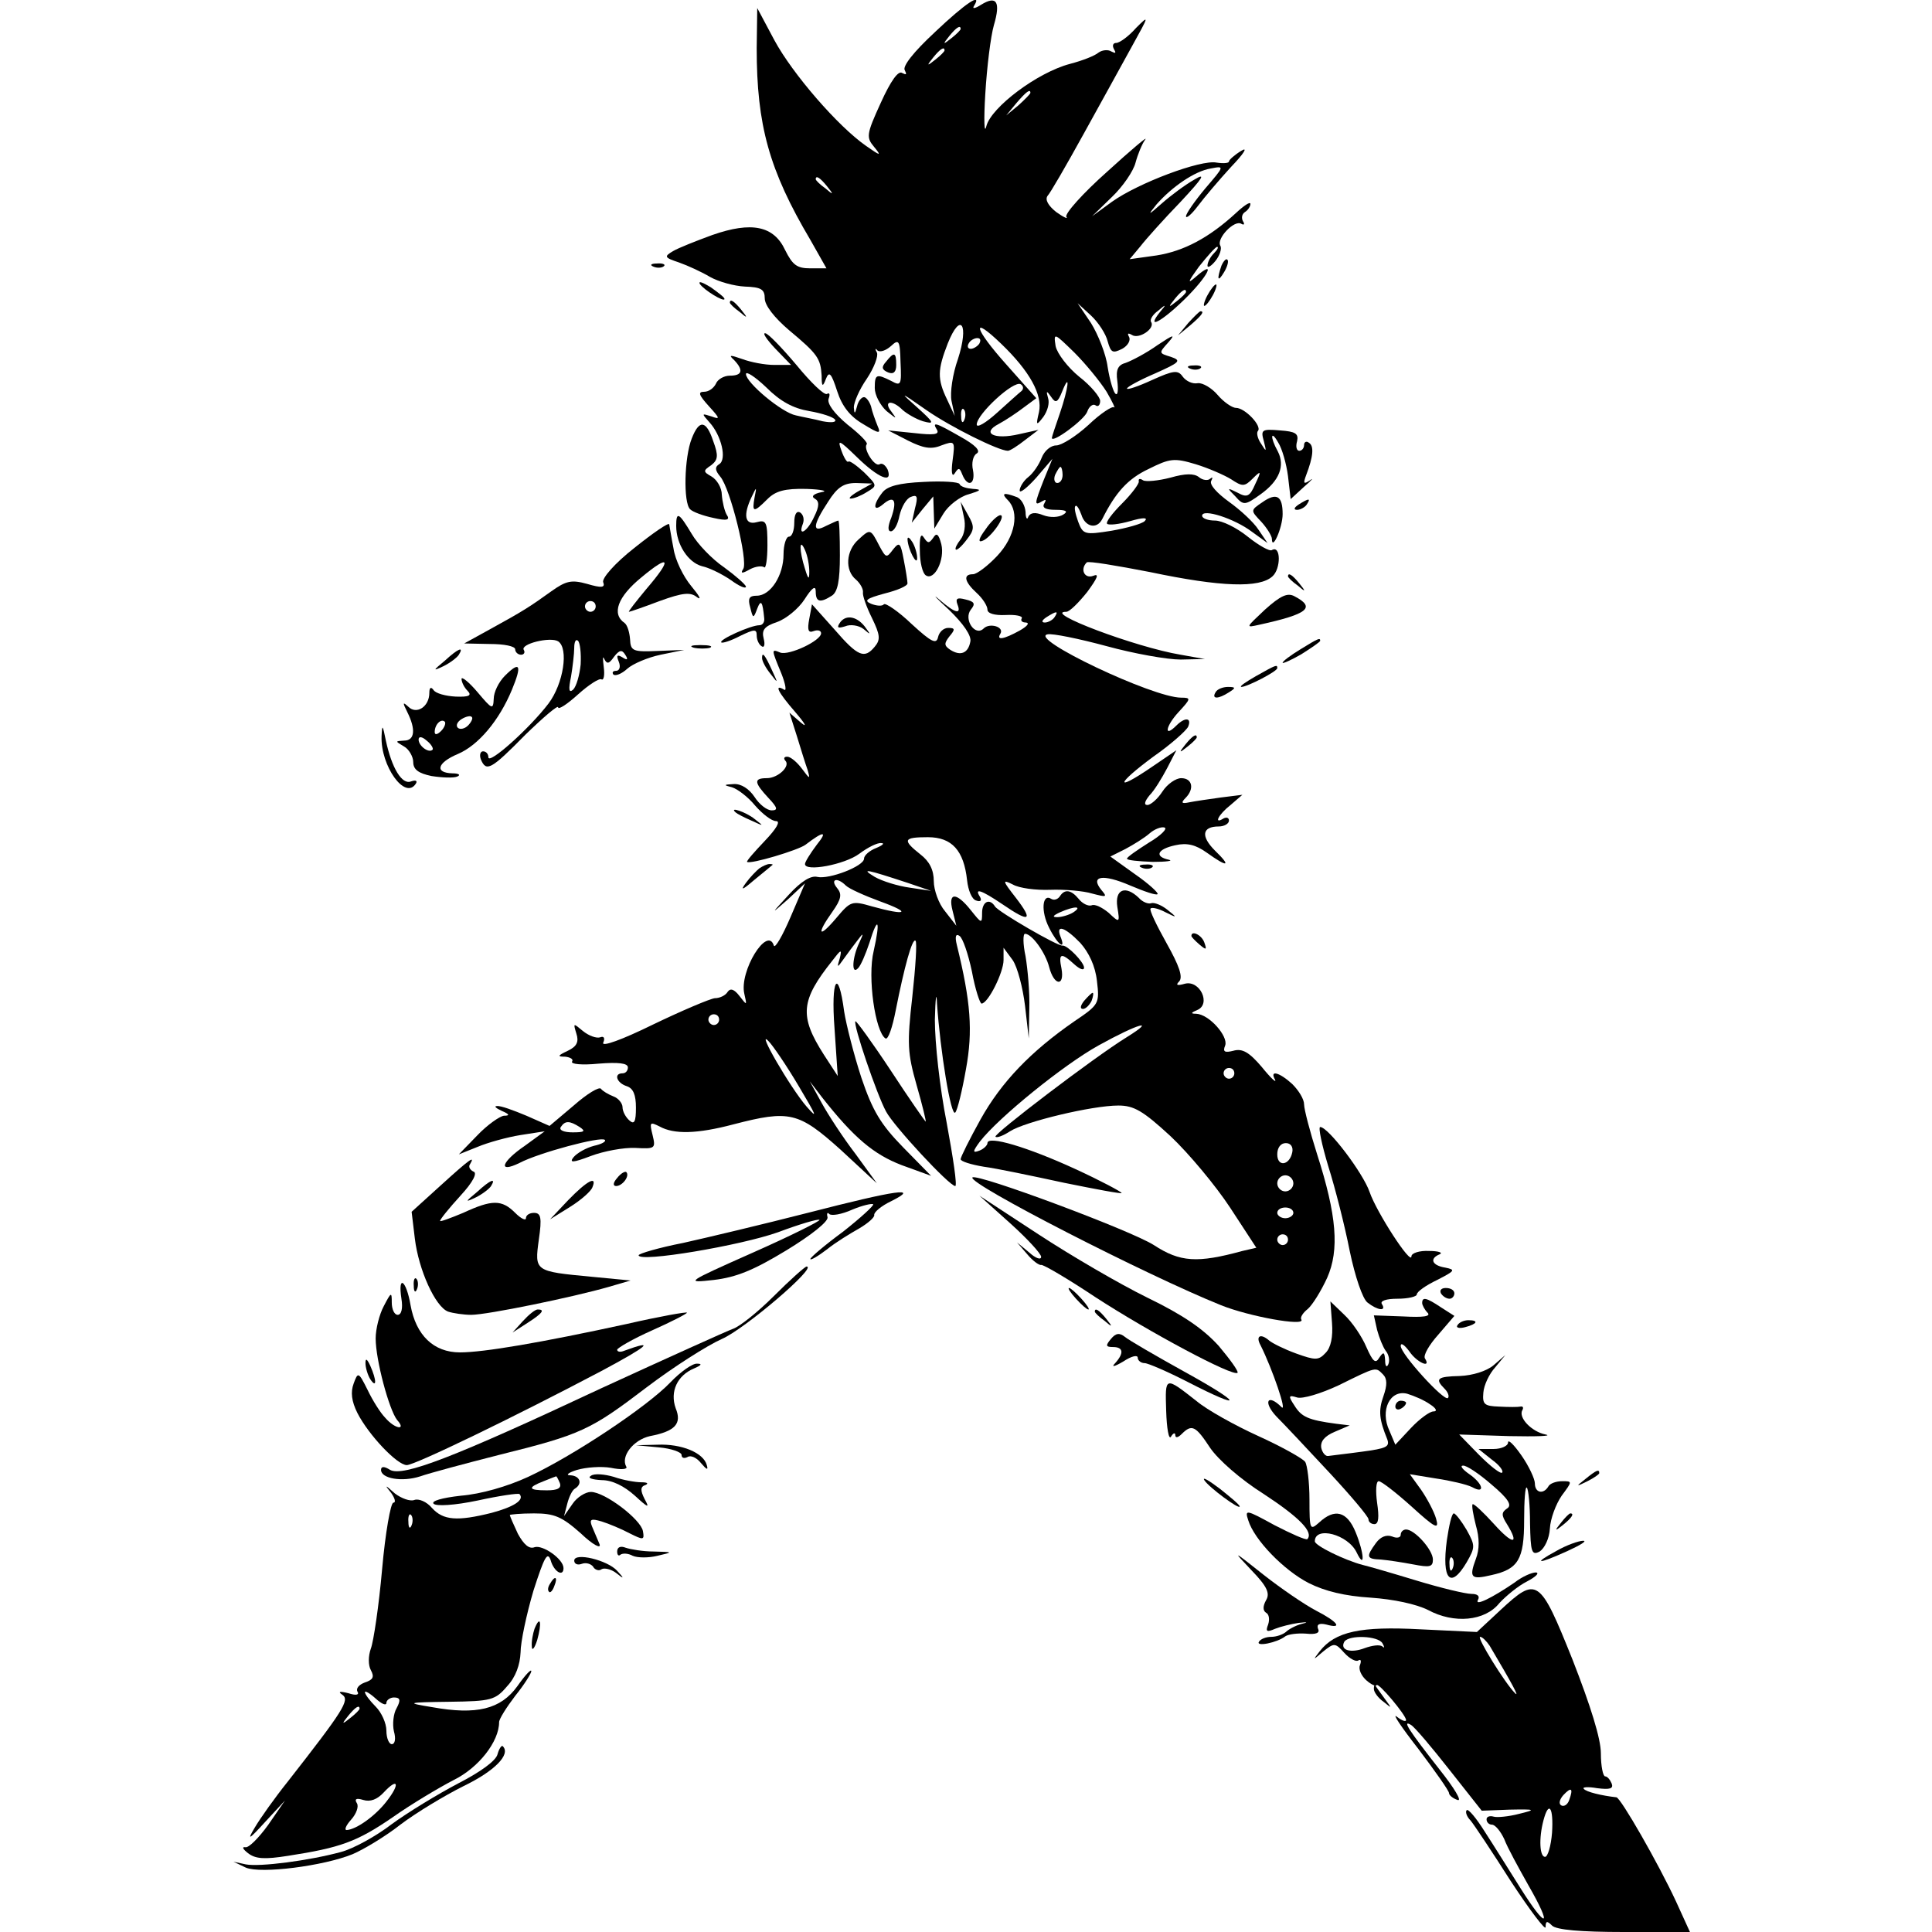 <?xml version="1.0" standalone="no"?>
<!DOCTYPE svg PUBLIC "-//W3C//DTD SVG 20010904//EN"
 "http://www.w3.org/TR/2001/REC-SVG-20010904/DTD/svg10.dtd">
<svg version="1.0" xmlns="http://www.w3.org/2000/svg"
 width="360pt" height="360pt" viewBox="0 0 360 360"
 preserveAspectRatio="xMidYMid meet">

<g transform="translate(0,360) scale(0.1,-0.1)"
fill="#000000" stroke="none">
<path d="M1742 3540 c-40 -37 -61 -64 -56 -71 4 -8 3 -9 -5 -5 -7 5 -21 -14
-40 -56 -27 -59 -27 -64 -12 -82 14 -17 12 -17 -15 2 -52 36 -137 134 -171
197 l-32 60 -1 -75 c0 -143 23 -227 100 -357 l30 -53 -30 0 c-25 0 -33 6 -47
34 -21 45 -62 54 -136 28 -30 -11 -63 -24 -73 -30 -17 -10 -16 -12 11 -21 17
-6 43 -18 58 -27 16 -9 45 -17 65 -18 30 -1 37 -5 37 -22 0 -13 18 -36 45 -59
54 -45 59 -53 61 -85 0 -21 2 -22 8 -6 6 15 10 11 21 -23 9 -28 24 -47 48 -61
31 -19 34 -19 27 -3 -4 10 -10 26 -12 36 -3 9 -9 17 -13 17 -5 0 -11 -8 -13
-17 -4 -15 -5 -15 -6 -2 0 9 10 33 24 53 14 21 22 43 19 49 -4 7 -3 9 1 4 5
-4 16 0 25 8 15 14 17 11 18 -30 2 -42 1 -45 -17 -35 -28 14 -31 13 -31 -13 0
-13 10 -32 22 -43 19 -15 20 -16 9 -1 -16 20 1 23 21 3 8 -7 25 -17 38 -21 22
-6 21 -3 -10 25 -35 31 -34 31 16 -4 46 -32 135 -76 152 -76 4 0 18 9 32 20
l25 19 -36 -8 c-47 -11 -71 2 -38 19 13 7 34 21 47 31 l23 17 -56 63 c-60 67
-67 94 -9 38 53 -51 77 -95 70 -127 -6 -25 -5 -26 8 -9 8 11 12 26 9 35 -4 14
-3 15 6 2 8 -12 12 -10 20 10 16 40 12 7 -4 -40 -8 -23 -15 -44 -15 -46 0 -11
61 34 66 49 3 9 10 15 15 12 5 -4 9 0 9 8 0 7 -17 28 -39 45 -21 17 -41 43
-44 57 -4 26 -3 25 35 -12 21 -21 48 -54 60 -73 11 -19 17 -32 14 -29 -3 3
-25 -11 -48 -33 -23 -21 -50 -38 -60 -38 -10 0 -22 -10 -27 -23 -5 -13 -16
-29 -25 -36 -9 -7 -16 -19 -16 -25 0 -6 14 5 31 24 l30 35 -16 -39 c-18 -46
-18 -49 -3 -40 7 4 8 3 4 -4 -5 -8 2 -12 21 -12 20 0 24 -3 14 -9 -8 -5 -24
-6 -37 -1 -15 6 -24 5 -28 -3 -2 -7 -5 -2 -5 9 -1 12 -8 25 -17 28 -24 9 -29
7 -16 -6 22 -22 14 -68 -20 -104 -18 -19 -38 -34 -45 -34 -19 0 -16 -14 7 -35
11 -10 20 -24 20 -31 0 -7 13 -11 34 -10 19 1 32 -2 30 -6 -3 -5 1 -8 8 -8 7
-1 2 -7 -12 -15 -29 -16 -44 -19 -36 -6 8 13 -20 21 -31 10 -16 -16 -38 17
-24 35 9 11 7 15 -10 19 -15 4 -19 2 -15 -9 8 -20 -4 -17 -34 9 -14 12 -6 3
18 -19 27 -26 43 -49 40 -60 -4 -21 -18 -27 -37 -15 -12 8 -12 12 -2 25 11 13
11 16 -2 16 -9 0 -17 -8 -19 -17 -3 -14 -12 -10 -49 24 -25 24 -49 40 -52 37
-3 -4 -14 -3 -24 1 -14 6 -8 10 25 19 24 6 43 14 43 19 0 4 -3 24 -7 44 -6 32
-8 34 -20 19 -12 -16 -13 -16 -25 6 -17 33 -17 33 -39 13 -24 -21 -26 -58 -5
-75 8 -7 14 -18 13 -24 -1 -6 7 -28 17 -48 15 -31 16 -40 5 -53 -19 -23 -31
-19 -75 32 l-42 47 -5 -27 c-4 -21 -2 -27 8 -23 8 3 14 1 14 -4 0 -14 -60 -42
-76 -36 -17 7 -17 7 2 -39 8 -20 10 -34 5 -30 -19 11 -12 -4 21 -42 18 -21 23
-30 11 -20 l-22 19 14 -44 c7 -23 16 -52 20 -63 5 -18 4 -17 -11 3 -9 12 -21
22 -27 22 -6 0 -7 -3 -4 -7 11 -10 -13 -33 -34 -33 -25 0 -24 -8 3 -37 17 -18
18 -23 6 -23 -9 0 -23 11 -32 25 -10 15 -25 25 -39 24 -19 -1 -19 -2 -3 -6 10
-3 30 -18 43 -34 14 -16 31 -29 39 -29 9 0 1 -14 -21 -37 -19 -20 -34 -37 -33
-39 6 -5 96 22 109 32 34 26 42 26 21 0 -12 -16 -22 -32 -22 -36 0 -15 74 -1
101 19 16 12 34 21 41 20 7 0 3 -4 -9 -9 -13 -5 -23 -14 -23 -20 0 -14 -65
-39 -87 -34 -12 3 -30 -8 -53 -33 -34 -37 -35 -38 -2 -9 l32 30 -27 -63 c-15
-35 -29 -59 -31 -53 -12 38 -65 -48 -55 -90 5 -22 5 -22 -9 -4 -10 13 -17 15
-22 8 -4 -7 -15 -12 -24 -12 -9 -1 -61 -23 -115 -49 -59 -29 -96 -42 -93 -34
4 9 1 13 -6 10 -7 -2 -21 3 -32 12 -18 15 -18 15 -12 -5 5 -15 1 -24 -16 -32
-19 -9 -20 -11 -5 -11 10 -1 16 -5 13 -9 -3 -5 19 -7 49 -4 37 3 55 1 55 -7 0
-6 -4 -11 -10 -11 -17 0 -11 -18 8 -24 12 -4 17 -16 17 -40 0 -26 -3 -32 -12
-24 -7 6 -13 17 -13 25 0 7 -8 17 -17 20 -10 4 -20 10 -23 14 -3 5 -26 -9 -51
-31 l-45 -38 -43 19 c-24 10 -48 19 -55 18 -6 0 -2 -4 9 -9 14 -6 16 -9 4 -9
-8 -1 -31 -17 -50 -37 l-34 -35 35 14 c19 8 55 18 80 22 l45 7 -37 -27 c-44
-30 -51 -52 -10 -32 36 19 152 50 159 43 3 -3 -6 -8 -20 -11 -15 -4 -31 -13
-38 -21 -9 -11 -2 -11 32 2 24 9 61 16 83 15 37 -2 38 -1 32 24 -6 24 -5 25
13 16 27 -15 70 -14 138 4 104 27 121 23 199 -47 l68 -63 -40 55 c-23 30 -51
73 -63 95 l-22 40 23 -30 c59 -75 96 -106 148 -126 l55 -20 -52 53 c-42 43
-57 68 -78 130 -14 43 -28 98 -32 123 -11 84 -25 61 -18 -31 l6 -89 -26 40
c-46 72 -43 101 16 175 16 21 18 22 14 5 -6 -19 -5 -19 7 -2 7 10 19 26 26 35
11 15 12 14 3 -5 -13 -27 -15 -61 -2 -47 5 5 14 26 21 47 16 52 21 43 8 -15
-12 -49 3 -151 22 -163 5 -3 13 21 19 52 16 81 31 136 37 130 3 -3 0 -49 -6
-104 -10 -88 -9 -105 8 -165 11 -38 18 -68 17 -68 -1 0 -31 43 -65 95 -35 53
-65 94 -66 92 -5 -5 40 -137 57 -168 14 -27 118 -139 129 -139 4 0 -4 53 -16
118 -13 66 -22 149 -22 192 1 41 3 55 4 30 6 -88 26 -212 34 -203 4 4 13 41
20 81 13 71 9 125 -17 231 -4 16 -2 22 5 17 6 -4 16 -33 23 -66 6 -33 15 -60
18 -60 12 0 41 58 41 81 l0 23 17 -23 c9 -13 19 -52 23 -85 l7 -61 1 55 c1 30
-3 74 -7 98 -5 23 -5 42 -1 42 13 0 38 -35 45 -62 9 -35 29 -37 23 -3 -6 29
-1 31 24 8 10 -9 18 -12 18 -6 0 10 -31 42 -40 41 -8 -2 -120 63 -126 73 -10
16 -24 9 -24 -12 0 -21 -1 -20 -21 5 -27 34 -43 34 -34 -1 l7 -28 -21 27 c-12
14 -21 40 -21 56 0 21 -8 37 -25 50 -34 27 -32 32 14 32 45 0 67 -25 73 -80 2
-19 9 -36 17 -38 8 -3 11 0 7 7 -11 17 2 13 42 -14 51 -35 58 -31 25 12 -25
32 -26 35 -6 25 12 -7 43 -11 70 -10 26 1 62 -2 78 -7 27 -7 29 -7 17 7 -21
26 3 30 54 8 26 -11 49 -19 51 -16 2 2 -16 19 -42 37 l-46 33 28 14 c15 8 36
21 45 29 9 8 22 13 28 11 6 -2 -7 -15 -29 -28 -22 -14 -41 -27 -41 -30 0 -3
21 -5 48 -6 26 0 39 2 30 4 -28 6 -21 20 12 27 22 5 38 1 59 -14 39 -28 46
-26 15 4 -27 27 -24 45 7 45 10 0 19 5 19 11 0 5 -4 7 -10 4 -19 -12 -10 7 13
25 l22 19 -40 -5 c-22 -3 -49 -7 -59 -9 -14 -3 -16 -1 -7 8 17 17 13 37 -8 37
-10 0 -26 -11 -35 -25 -9 -14 -22 -25 -28 -25 -7 0 -5 7 4 18 9 9 23 32 33 51
l17 33 -47 -32 c-69 -47 -65 -31 4 20 33 23 62 49 65 56 7 17 -6 18 -22 2 -24
-24 -20 -1 4 25 23 25 24 27 5 27 -53 0 -286 111 -249 118 9 2 58 -8 110 -22
51 -14 113 -25 138 -25 l45 1 -45 8 c-84 14 -259 80 -213 80 6 0 23 17 39 37
19 26 23 35 11 30 -16 -6 -25 12 -12 25 3 3 56 -6 118 -18 133 -28 204 -30
228 -8 16 14 16 59 -1 49 -4 -3 -25 9 -45 25 -21 17 -48 30 -61 30 -13 0 -24
4 -24 9 0 14 60 -5 93 -30 l29 -21 -17 25 c-9 14 -34 37 -55 52 -22 16 -37 32
-33 39 3 6 3 8 -2 4 -4 -4 -14 -3 -21 3 -9 7 -25 7 -53 -1 -23 -6 -46 -8 -51
-5 -6 4 -9 3 -8 -2 1 -4 -13 -23 -31 -41 -18 -18 -31 -35 -28 -38 3 -3 22 -1
43 5 24 7 34 7 27 0 -5 -5 -33 -13 -62 -18 -50 -8 -53 -7 -62 17 -5 14 -8 27
-5 29 2 3 7 -5 11 -16 7 -23 29 -28 39 -8 25 50 48 75 86 93 40 20 48 21 88 9
23 -7 53 -20 66 -28 21 -14 25 -14 40 1 16 16 17 15 5 -10 -10 -23 -15 -26
-33 -16 -20 10 -20 9 -4 -7 15 -17 18 -17 47 4 35 25 46 53 32 80 -15 27 -13
41 1 16 7 -11 15 -39 18 -62 l5 -43 25 23 c14 12 19 18 11 12 -12 -8 -13 -6
-7 10 13 34 15 54 5 60 -5 4 -9 1 -9 -4 0 -6 -4 -11 -9 -11 -5 0 -7 8 -4 18 3
14 -3 18 -32 20 -34 3 -36 1 -30 -20 5 -20 5 -21 -5 -5 -7 10 -9 21 -6 24 8 9
-24 43 -41 43 -7 0 -23 11 -34 24 -11 13 -28 23 -37 22 -10 -2 -22 4 -28 12
-9 13 -17 12 -57 -6 -26 -12 -47 -19 -47 -16 0 3 24 16 52 28 47 21 50 24 30
31 -23 7 -23 7 -5 27 14 16 10 15 -20 -5 -21 -15 -48 -29 -59 -33 -15 -4 -19
-13 -16 -34 2 -16 1 -27 -3 -24 -4 2 -11 25 -15 50 -3 24 -18 61 -31 82 l-25
37 25 -23 c14 -13 28 -35 31 -48 6 -21 9 -23 27 -14 11 6 16 16 13 22 -4 7 -2
8 5 4 13 -9 44 12 36 24 -3 4 3 14 13 21 15 13 16 12 3 -3 -26 -33 3 -18 46
24 44 43 61 77 21 42 -16 -14 -15 -10 6 19 16 20 31 37 34 37 3 0 1 -5 -6 -12
-7 -7 -12 -17 -12 -23 0 -5 7 -1 15 9 8 10 12 23 9 28 -8 13 26 49 39 41 5 -3
7 -1 3 5 -3 6 -2 13 4 17 5 3 10 10 10 15 0 5 -12 -3 -27 -17 -50 -46 -97 -71
-148 -79 l-50 -7 20 24 c10 13 44 51 75 83 42 45 48 55 25 41 -16 -9 -43 -29
-60 -44 -26 -23 -27 -23 -10 -2 29 33 71 62 101 67 26 5 26 5 -10 -37 -20 -24
-36 -47 -36 -52 0 -5 10 3 22 19 12 16 40 49 62 73 24 25 32 38 19 30 -13 -8
-23 -17 -23 -20 0 -3 -10 -4 -23 -2 -29 6 -146 -38 -195 -73 l-37 -27 37 36
c20 19 40 48 44 64 4 15 12 35 18 43 6 8 -26 -19 -71 -60 -45 -40 -79 -78 -76
-84 4 -5 -5 -1 -19 9 -15 12 -21 23 -16 30 5 5 35 57 67 115 32 58 73 132 91
165 31 56 32 58 7 33 -14 -16 -31 -28 -37 -28 -6 0 -8 -5 -4 -12 4 -7 3 -8 -5
-4 -6 4 -17 3 -24 -2 -7 -6 -30 -15 -53 -21 -61 -16 -147 -81 -156 -116 -4
-17 -5 11 -2 60 3 50 10 107 16 128 13 44 5 56 -24 38 -11 -7 -17 -8 -13 -2
16 26 -15 6 -73 -49z m48 6 c0 -2 -8 -10 -17 -17 -16 -13 -17 -12 -4 4 13 16
21 21 21 13z m-30 -40 c0 -2 -8 -10 -17 -17 -16 -13 -17 -12 -4 4 13 16 21 21
21 13z m160 -79 c0 -2 -10 -12 -22 -23 l-23 -19 19 23 c18 21 26 27 26 19z
m-379 -174 c13 -16 12 -17 -3 -4 -10 7 -18 15 -18 17 0 8 8 3 21 -13z m669
-197 c0 -2 -8 -10 -17 -17 -16 -13 -17 -12 -4 4 13 16 21 21 21 13z m-425
-125 c-10 -28 -15 -63 -12 -78 l6 -28 -14 30 c-19 39 -18 56 1 105 24 60 40
36 19 -29z m40 29 c-3 -5 -11 -10 -16 -10 -6 0 -7 5 -4 10 3 6 11 10 16 10 6
0 7 -4 4 -10z m78 -89 c-4 -3 -25 -22 -45 -40 -21 -19 -38 -29 -38 -22 0 19
69 83 82 75 5 -3 6 -9 1 -13z m-106 -53 c-3 -8 -6 -5 -6 6 -1 11 2 17 5 13 3
-3 4 -12 1 -19z m183 -103 c0 -8 -4 -15 -10 -15 -5 0 -7 7 -4 15 4 8 8 15 10
15 2 0 4 -7 4 -15z m-15 -265 c-3 -5 -12 -10 -18 -10 -7 0 -6 4 3 10 19 12 23
12 15 0z m-274 -495 l44 -15 -40 6 c-22 3 -51 12 -65 20 -28 17 -15 14 61 -11z
m-115 -5 c6 -6 35 -19 65 -30 58 -21 49 -27 -16 -9 -38 11 -40 10 -67 -22 -33
-39 -37 -30 -7 12 17 24 18 33 9 44 -14 17 0 21 16 5z m-236 -250 c0 -5 -4
-10 -10 -10 -5 0 -10 5 -10 10 0 6 5 10 10 10 6 0 10 -4 10 -10z m149 -125
c32 -54 36 -62 14 -37 -31 36 -95 147 -71 122 8 -8 34 -46 57 -85z m-409 -75
c12 -8 9 -10 -13 -10 -16 0 -26 4 -22 10 8 12 16 12 35 0z"/>
<path d="M2276 3105 c-9 -26 -7 -32 5 -12 6 10 9 21 6 23 -2 3 -7 -2 -11 -11z"/>
<path d="M1218 3103 c7 -3 16 -2 19 1 4 3 -2 6 -13 5 -11 0 -14 -3 -6 -6z"/>
<path d="M1304 3071 c7 -11 46 -35 46 -28 0 3 -12 12 -26 22 -15 9 -23 12 -20
6z"/>
<path d="M2250 3050 c-6 -11 -8 -20 -6 -20 3 0 10 9 16 20 6 11 8 20 6 20 -3
0 -10 -9 -16 -20z"/>
<path d="M1360 3036 c0 -2 8 -10 18 -17 15 -13 16 -12 3 4 -13 16 -21 21 -21
13z"/>
<path d="M2214 2998 l-19 -23 23 19 c21 18 27 26 19 26 -2 0 -12 -10 -23 -22z"/>
<path d="M1445 2950 l29 -30 -31 0 c-18 0 -44 5 -60 11 -23 8 -26 8 -15 -2 18
-19 15 -29 -8 -29 -11 0 -23 -7 -26 -15 -4 -8 -13 -15 -22 -15 -12 0 -10 -6 9
-27 21 -23 21 -25 5 -19 -19 6 -19 6 -4 -11 22 -24 33 -69 18 -78 -8 -5 -8
-11 2 -23 19 -22 52 -157 43 -172 -6 -9 -2 -9 12 -1 11 6 23 7 27 4 3 -3 6 15
6 41 0 43 -2 48 -20 43 -22 -6 -26 13 -9 48 9 19 9 18 5 -2 -5 -28 -2 -29 24
-3 15 15 32 20 73 19 28 -1 41 -4 28 -6 -15 -3 -20 -8 -13 -12 9 -5 9 -14 -1
-34 -12 -27 -31 -39 -21 -13 3 8 1 17 -5 21 -7 4 -11 -4 -11 -19 0 -14 -4 -26
-10 -26 -5 0 -10 -15 -10 -33 0 -39 -24 -77 -50 -77 -14 0 -17 -5 -12 -22 5
-21 6 -21 13 -2 7 18 10 13 13 -18 1 -7 -3 -13 -9 -13 -16 0 -76 -27 -71 -32
2 -2 18 3 35 12 27 13 31 13 31 1 0 -8 4 -17 9 -20 5 -4 7 3 4 14 -4 16 1 23
25 31 17 6 40 25 51 42 14 22 21 27 21 15 0 -20 8 -22 30 -8 11 7 15 28 15 75
0 36 -1 65 -3 65 -2 0 -12 -5 -23 -10 -26 -14 -25 1 4 45 17 27 29 35 52 35
l30 -1 -25 -14 c-14 -8 -20 -14 -15 -14 6 0 19 5 30 12 20 12 20 12 -5 37 -14
13 -27 22 -29 20 -2 -3 -8 6 -13 20 -8 22 -5 21 29 -12 40 -39 67 -50 57 -23
-4 8 -10 13 -15 10 -9 -6 -31 29 -24 37 3 3 -13 19 -36 37 -25 21 -38 39 -35
48 3 8 2 12 -3 9 -5 -3 -30 21 -57 54 -27 32 -53 59 -58 59 -6 1 3 -12 19 -29z
m63 -116 c23 -4 45 -11 48 -16 3 -5 -7 -6 -23 -3 -15 4 -38 8 -50 11 -26 5
-93 61 -93 77 0 6 17 -5 38 -25 26 -26 50 -39 80 -44z m0 -299 c0 -16 -2 -15
-8 5 -11 34 -11 60 0 35 5 -11 8 -29 8 -40z"/>
<path d="M1651 2926 c-9 -10 -8 -15 4 -20 10 -4 15 1 15 14 0 24 -4 25 -19 6z"/>
<path d="M2218 2913 c7 -3 16 -2 19 1 4 3 -2 6 -13 5 -11 0 -14 -3 -6 -6z"/>
<path d="M1289 2783 c-14 -35 -16 -120 -3 -132 5 -5 24 -12 43 -16 26 -6 32
-4 25 6 -4 7 -8 24 -9 37 0 13 -9 28 -19 34 -16 9 -16 11 -1 21 13 10 14 18 4
45 -13 39 -26 41 -40 5z"/>
<path d="M1746 2799 c5 -9 -7 -10 -42 -6 l-49 5 37 -19 c28 -14 43 -17 62 -9
25 9 26 9 21 -28 -3 -22 -1 -32 4 -24 7 11 9 11 14 -2 10 -25 25 -19 20 8 -3
13 0 27 7 31 8 5 -3 16 -30 31 -47 27 -54 29 -44 13z"/>
<path d="M1721 2702 c-46 -2 -68 -8 -77 -20 -18 -23 -17 -37 1 -22 21 18 27 8
16 -24 -7 -17 -7 -26 -1 -26 6 0 13 13 16 29 4 17 13 32 21 35 12 5 14 1 8
-21 l-6 -27 20 25 20 24 1 -30 1 -30 17 28 c9 15 31 32 47 36 23 7 25 9 8 10
-12 1 -23 4 -25 9 -1 4 -32 6 -67 4z"/>
<path d="M2352 2664 c-22 -15 -22 -15 -2 -36 11 -12 20 -27 20 -32 0 -24 20
21 20 46 0 34 -11 41 -38 22z"/>
<path d="M2420 2660 c-9 -6 -10 -10 -3 -10 6 0 15 5 18 10 8 12 4 12 -15 0z"/>
<path d="M1796 2637 c4 -16 1 -33 -6 -42 -7 -9 -11 -17 -9 -19 2 -2 11 6 20
18 15 19 15 25 3 46 l-14 25 6 -28z"/>
<path d="M1260 2620 c0 -34 22 -68 48 -75 14 -3 38 -15 54 -26 15 -11 28 -17
28 -12 -1 4 -19 20 -41 36 -22 15 -49 43 -60 62 -24 40 -29 43 -29 15z"/>
<path d="M1836 2613 c-12 -16 -14 -24 -6 -21 16 5 46 48 34 48 -5 0 -18 -12
-28 -27z"/>
<path d="M1182 2579 c-37 -29 -61 -57 -58 -64 4 -10 -3 -11 -30 -3 -29 8 -39
6 -67 -14 -39 -28 -51 -36 -113 -70 l-49 -27 48 -1 c26 0 47 -4 47 -10 0 -5 5
-10 11 -10 5 0 8 4 5 9 -7 11 49 25 64 16 20 -13 10 -79 -18 -116 -35 -46
-112 -115 -112 -100 0 6 -4 11 -10 11 -5 0 -7 -7 -4 -15 10 -24 19 -19 83 46
34 33 61 56 61 51 0 -5 16 5 37 24 20 18 40 31 44 28 4 -2 6 8 4 23 -2 16 -2
22 1 15 5 -10 9 -9 18 4 10 13 15 14 21 4 6 -9 4 -11 -5 -5 -10 6 -12 4 -7 -8
4 -10 1 -17 -5 -17 -6 0 -8 -3 -5 -7 4 -3 15 1 26 11 10 9 38 21 62 26 l44 9
-50 -2 c-46 -2 -50 0 -51 22 -1 13 -5 26 -10 30 -25 17 -13 49 31 85 54 45 58
35 9 -22 -19 -23 -34 -42 -32 -42 2 0 28 9 57 20 44 16 58 17 70 7 9 -6 4 3
-11 21 -15 18 -30 49 -33 70 -4 20 -7 40 -8 45 -1 4 -30 -16 -65 -44z m-72
-109 c0 -5 -4 -10 -10 -10 -5 0 -10 5 -10 10 0 6 5 10 10 10 6 0 10 -4 10 -10z
m-28 -108 c-2 -20 -8 -41 -14 -47 -8 -7 -9 0 -4 24 3 18 6 43 6 54 0 11 3 17
7 13 4 -4 6 -23 5 -44z"/>
<path d="M1714 2574 c0 -22 5 -42 11 -46 16 -11 36 29 29 58 -5 19 -9 22 -15
12 -8 -11 -10 -11 -18 1 -5 8 -8 0 -7 -25z"/>
<path d="M1691 2595 c1 -19 18 -51 18 -35 0 8 -4 22 -9 30 -5 8 -9 11 -9 5z"/>
<path d="M2400 2526 c0 -2 8 -10 18 -17 15 -13 16 -12 3 4 -13 16 -21 21 -21
13z"/>
<path d="M2357 2464 c-36 -34 -37 -34 -10 -28 91 20 105 32 65 53 -13 7 -26 1
-55 -25z"/>
<path d="M1564 2438 c-5 -8 -2 -9 11 -5 9 4 25 2 34 -5 14 -12 14 -11 2 5 -16
20 -37 22 -47 5z"/>
<path d="M2423 2390 c-18 -11 -33 -22 -33 -25 0 -2 16 5 35 16 19 12 35 23 35
25 0 6 -3 5 -37 -16z"/>
<path d="M1293 2393 c9 -2 23 -2 30 0 6 3 -1 5 -18 5 -16 0 -22 -2 -12 -5z"/>
<path d="M829 2369 c-23 -19 -23 -20 -2 -10 12 6 25 16 28 21 10 16 -1 12 -26
-11z"/>
<path d="M1420 2374 c0 -6 7 -19 16 -30 14 -18 14 -18 3 6 -14 31 -19 36 -19
24z"/>
<path d="M941 2341 c-12 -12 -21 -31 -21 -43 -1 -21 -3 -20 -30 12 -16 19 -30
30 -30 25 0 -6 5 -16 11 -22 9 -9 3 -12 -22 -11 -19 1 -37 6 -41 12 -5 7 -8 5
-8 -5 0 -26 -24 -41 -39 -26 -11 10 -11 8 -2 -10 16 -32 14 -53 -6 -53 -17 -1
-17 -1 0 -11 9 -5 17 -19 17 -29 0 -14 10 -21 34 -26 19 -3 41 -4 48 -1 7 3 3
6 -9 6 -34 1 -28 20 10 36 38 16 77 62 101 120 19 46 15 54 -13 26z m-69 -93
c-6 -6 -15 -8 -19 -4 -4 4 -1 11 7 16 8 5 17 7 19 4 3 -2 -1 -10 -7 -16z m-50
-10 c-7 -7 -12 -8 -12 -2 0 14 12 26 19 19 2 -3 -1 -11 -7 -17z m-16 -35 c-7
-7 -26 7 -26 19 0 6 6 6 15 -2 9 -7 13 -15 11 -17z"/>
<path d="M2340 2340 c-19 -11 -31 -19 -27 -20 11 0 67 29 67 35 0 7 -1 7 -40
-15z"/>
<path d="M2265 2310 c-8 -13 5 -13 25 0 13 8 13 10 -2 10 -9 0 -20 -4 -23 -10z"/>
<path d="M711 2228 c-2 -55 44 -120 64 -88 3 5 0 7 -9 4 -17 -7 -36 25 -47 76
-6 30 -7 31 -8 8z"/>
<path d="M2209 2213 c-13 -16 -12 -17 4 -4 9 7 17 15 17 17 0 8 -8 3 -21 -13z"/>
<path d="M1371 2086 c2 -2 15 -9 29 -15 24 -11 24 -11 6 3 -16 13 -49 24 -35
12z"/>
<path d="M1415 1982 c-5 -4 -17 -16 -25 -27 -11 -15 -7 -14 15 5 17 14 32 26
34 28 2 1 0 2 -5 2 -5 0 -13 -4 -19 -8z"/>
<path d="M2128 1983 c7 -3 16 -2 19 1 4 3 -2 6 -13 5 -11 0 -14 -3 -6 -6z"/>
<path d="M1975 1930 c-4 -6 -11 -8 -16 -5 -17 11 -20 -23 -4 -54 16 -32 32
-43 21 -16 -9 23 8 18 37 -12 16 -18 28 -43 31 -71 5 -42 4 -44 -42 -75 -81
-56 -136 -113 -175 -183 -20 -36 -37 -70 -37 -74 0 -4 19 -10 43 -14 23 -3 90
-17 150 -30 59 -12 107 -21 107 -19 0 2 -39 23 -87 45 -87 40 -163 63 -163 48
0 -4 -7 -11 -15 -14 -13 -5 -13 -2 1 17 35 45 156 143 221 179 74 41 110 51
52 15 -60 -37 -249 -181 -244 -185 2 -3 15 2 27 10 28 18 153 48 202 48 29 0
46 -10 97 -57 34 -32 84 -92 111 -133 l49 -75 -26 -6 c-84 -23 -116 -21 -165
11 -42 27 -329 134 -338 126 -10 -11 326 -183 463 -238 52 -21 157 -40 150
-27 -3 4 3 13 12 20 9 8 25 34 36 58 23 52 18 116 -19 231 -13 41 -24 83 -24
92 0 10 -10 26 -22 38 -24 22 -43 27 -32 8 3 -7 -8 3 -25 24 -23 27 -36 35
-53 30 -16 -4 -20 -2 -15 10 6 17 -30 58 -54 59 -11 0 -10 2 2 7 26 11 5 56
-23 49 -14 -4 -18 -3 -11 4 8 8 0 30 -23 71 -19 34 -33 63 -30 65 2 3 15 0 28
-7 22 -11 22 -10 3 5 -10 8 -24 14 -30 12 -5 -2 -16 2 -23 10 -25 24 -45 16
-40 -17 5 -30 4 -30 -16 -11 -12 10 -26 17 -32 14 -6 -2 -17 3 -24 12 -14 17
-26 19 -35 5z m25 -30 c-8 -5 -22 -9 -30 -9 -10 0 -8 3 5 9 27 12 43 12 25 0z
m300 -300 c0 -5 -4 -10 -10 -10 -5 0 -10 5 -10 10 0 6 5 10 10 10 6 0 10 -4
10 -10z m108 -147 c-5 -25 -28 -28 -28 -4 0 12 6 21 16 21 9 0 14 -7 12 -17z
m2 -58 c0 -8 -7 -15 -15 -15 -8 0 -15 7 -15 15 0 8 7 15 15 15 8 0 15 -7 15
-15z m0 -55 c0 -5 -7 -10 -15 -10 -8 0 -15 5 -15 10 0 6 7 10 15 10 8 0 15 -4
15 -10z m-10 -50 c0 -5 -4 -10 -10 -10 -5 0 -10 5 -10 10 0 6 5 10 10 10 6 0
10 -4 10 -10z"/>
<path d="M2220 1856 c0 -2 7 -9 15 -16 13 -11 14 -10 9 4 -5 14 -24 23 -24 12z"/>
<path d="M2020 1735 c-7 -9 -8 -15 -2 -15 5 0 12 7 16 15 3 8 4 15 2 15 -2 0
-9 -7 -16 -15z"/>
<path d="M2475 1427 c13 -41 31 -112 40 -158 10 -48 24 -89 33 -96 19 -15 36
-17 27 -3 -4 6 8 10 29 10 20 0 36 4 36 8 0 5 17 17 38 27 33 17 35 19 15 23
-25 4 -30 17 -10 25 6 3 -3 6 -20 6 -18 1 -33 -4 -33 -10 0 -18 -65 82 -78
120 -12 35 -77 121 -92 121 -4 0 3 -33 15 -73z"/>
<path d="M821 1391 l-54 -49 6 -50 c7 -58 38 -127 62 -136 9 -3 29 -6 43 -6
30 0 190 33 256 52 l41 12 -73 7 c-106 10 -106 10 -98 69 6 41 4 50 -9 50 -8
0 -15 -4 -15 -10 0 -5 -9 -1 -20 10 -25 25 -43 25 -97 0 -24 -10 -43 -17 -43
-15 0 3 17 24 38 47 24 26 32 43 24 45 -6 3 -10 9 -6 14 10 17 -1 9 -55 -40z"/>
<path d="M1150 1405 c-8 -9 -8 -15 -2 -15 12 0 26 19 19 26 -2 2 -10 -2 -17
-11z"/>
<path d="M889 1379 c-23 -19 -23 -20 -2 -10 12 6 25 16 28 21 10 16 -1 12 -26
-11z"/>
<path d="M1059 1364 l-34 -36 37 23 c21 13 40 30 42 37 9 22 -10 12 -45 -24z"/>
<path d="M1505 1340 c-82 -21 -187 -46 -232 -56 -46 -9 -83 -20 -83 -23 0 -14
190 18 260 43 40 15 74 25 77 23 2 -2 -54 -30 -124 -61 -126 -56 -127 -57 -73
-51 42 5 74 18 135 55 46 28 79 54 77 62 -2 7 0 10 3 6 4 -4 23 -1 43 8 19 8
37 12 39 10 2 -2 -23 -25 -56 -51 -34 -25 -61 -48 -61 -51 0 -3 14 5 31 18 16
13 44 30 60 39 17 10 29 21 28 25 -1 5 13 17 32 26 54 27 11 21 -156 -22z"/>
<path d="M1883 1320 c31 -28 57 -56 57 -62 0 -6 -10 -3 -22 8 l-23 19 19 -22
c10 -12 22 -21 26 -20 4 1 50 -26 101 -60 100 -65 257 -149 265 -141 2 3 -14
25 -35 50 -29 32 -67 58 -133 90 -51 25 -142 78 -203 118 l-110 72 58 -52z"/>
<path d="M1442 1185 c-30 -30 -64 -57 -76 -61 -11 -4 -122 -54 -246 -111 -275
-129 -369 -165 -393 -152 -11 7 -17 7 -17 0 0 -16 39 -23 73 -12 17 6 84 24
147 40 153 38 170 46 275 126 50 38 113 78 140 90 42 18 179 135 158 135 -3 0
-31 -25 -61 -55z"/>
<path d="M771 1204 c0 -11 3 -14 6 -6 3 7 2 16 -1 19 -3 4 -6 -2 -5 -13z"/>
<path d="M748 1180 c3 -18 0 -30 -7 -30 -6 0 -11 10 -11 23 0 20 -1 20 -15 -7
-8 -15 -15 -42 -15 -60 0 -40 25 -133 40 -152 18 -20 -4 -17 -22 4 -9 9 -24
33 -33 52 -17 34 -18 34 -26 12 -6 -16 -4 -33 7 -55 21 -41 74 -97 92 -97 15
0 199 89 362 175 88 47 103 60 43 38 -7 -3 -13 -2 -13 2 0 3 29 20 65 36 36
16 65 31 65 33 0 2 -51 -7 -112 -21 -161 -35 -267 -53 -311 -53 -49 0 -82 32
-92 88 -8 47 -24 58 -17 12z"/>
<path d="M2005 1180 c10 -11 20 -20 23 -20 3 0 -3 9 -13 20 -10 11 -20 20 -23
20 -3 0 3 -9 13 -20z"/>
<path d="M2685 1190 c3 -5 10 -10 16 -10 5 0 9 5 9 10 0 6 -7 10 -16 10 -8 0
-12 -4 -9 -10z"/>
<path d="M2650 1172 c0 -4 5 -13 10 -18 7 -7 -8 -9 -45 -7 l-55 2 6 -27 c4
-15 11 -32 16 -39 6 -7 8 -18 5 -25 -3 -7 -6 -4 -6 7 -1 16 -3 17 -11 5 -7
-12 -12 -7 -24 20 -8 19 -26 46 -41 60 l-26 25 3 -40 c2 -26 -2 -46 -12 -56
-13 -14 -19 -14 -55 -1 -22 8 -44 19 -50 24 -16 14 -26 9 -16 -9 22 -44 50
-126 39 -115 -26 26 -35 10 -10 -17 15 -15 60 -63 100 -106 39 -42 72 -81 72
-86 0 -5 5 -9 11 -9 8 0 9 13 5 40 -3 22 -2 40 3 40 5 0 32 -21 61 -47 45 -41
52 -44 46 -23 -4 14 -17 38 -28 54 l-21 29 49 -8 c27 -4 57 -11 67 -16 25 -14
21 6 -5 24 -13 9 -18 16 -12 16 6 1 30 -15 53 -35 32 -27 39 -39 29 -45 -10
-7 -11 -12 0 -29 24 -39 11 -39 -24 0 -20 22 -38 39 -40 37 -2 -2 1 -19 6 -39
7 -24 7 -45 0 -63 -13 -35 -9 -39 29 -30 50 11 61 29 61 102 0 37 2 64 5 61 3
-3 6 -33 6 -66 1 -54 3 -61 18 -53 9 6 18 24 19 43 1 18 11 45 22 61 20 27 20
27 1 27 -11 0 -23 -4 -26 -10 -9 -15 -25 -12 -25 6 0 8 -11 32 -25 52 -14 20
-25 31 -25 24 0 -6 -12 -12 -27 -12 l-28 0 25 -20 c14 -10 22 -21 19 -24 -3
-3 -22 12 -43 33 l-37 38 93 -3 c51 -1 82 0 68 3 -26 5 -52 32 -43 46 2 4 1 7
-4 6 -4 -1 -22 -1 -40 0 -27 1 -31 4 -29 26 1 14 11 35 22 47 l19 23 -22 -19
c-13 -11 -39 -19 -63 -20 -42 -1 -47 -5 -28 -24 6 -6 9 -14 6 -17 -7 -7 -88
82 -88 97 0 7 7 2 16 -10 14 -21 42 -33 29 -13 -3 6 8 25 25 44 l30 35 -25 16
c-27 18 -35 20 -35 8z m-73 -133 c8 -8 8 -20 1 -40 -10 -28 -8 -44 7 -81 5
-14 -2 -17 -47 -23 -29 -4 -57 -7 -63 -8 -5 -1 -11 6 -13 15 -2 12 6 22 25 30
l28 12 -25 3 c-53 7 -65 13 -78 34 -12 18 -11 20 5 15 10 -3 44 7 78 23 71 35
68 34 82 20z m88 -56 c11 -7 14 -13 6 -13 -7 0 -26 -14 -42 -31 l-29 -31 -11
26 c-18 38 1 77 33 69 13 -4 32 -12 43 -20z"/>
<path d="M2600 979 c0 -5 5 -7 10 -4 6 3 10 8 10 11 0 2 -4 4 -10 4 -5 0 -10
-5 -10 -11z"/>
<path d="M974 1138 l-19 -21 28 18 c28 18 33 25 19 25 -5 0 -17 -10 -28 -22z"/>
<path d="M2040 1156 c0 -2 8 -10 18 -17 15 -13 16 -12 3 4 -13 16 -21 21 -21
13z"/>
<path d="M2716 1131 c-4 -5 3 -7 14 -4 23 6 26 13 6 13 -8 0 -17 -4 -20 -9z"/>
<path d="M2070 1105 c-10 -12 -10 -15 4 -15 19 0 21 -11 4 -30 -8 -8 -2 -7 15
3 15 10 27 13 27 7 0 -5 6 -10 13 -10 6 0 43 -16 80 -35 107 -55 103 -41 -6
19 -54 30 -104 59 -111 65 -10 8 -17 7 -26 -4z"/>
<path d="M681 1060 c0 -8 4 -22 9 -30 12 -18 12 -2 0 25 -6 13 -9 15 -9 5z"/>
<path d="M1249 1024 c-43 -45 -181 -137 -265 -176 -39 -18 -88 -32 -125 -35
-36 -4 -56 -10 -51 -15 5 -5 39 -3 82 6 41 9 76 14 78 12 10 -11 -11 -24 -52
-35 -64 -16 -90 -14 -111 9 -10 12 -25 18 -33 15 -8 -3 -24 3 -36 12 -19 17
-20 17 -7 1 7 -10 9 -18 4 -18 -5 0 -15 -56 -21 -124 -6 -68 -16 -135 -21
-148 -5 -14 -5 -31 0 -40 7 -13 4 -18 -11 -23 -11 -4 -17 -11 -14 -17 4 -6 -2
-8 -17 -3 -16 4 -20 3 -11 -3 14 -10 2 -29 -102 -162 -24 -30 -51 -68 -61 -85
-15 -25 -12 -24 19 10 l37 40 -31 -45 c-18 -25 -37 -44 -43 -42 -7 1 -4 -4 5
-11 14 -11 31 -12 75 -5 97 15 128 26 195 72 34 24 86 55 113 69 47 23 85 72
85 108 0 6 14 28 30 49 17 21 30 42 30 46 0 5 -12 -8 -26 -28 -31 -43 -76 -54
-159 -39 -49 8 -48 9 33 10 77 1 85 3 107 29 16 17 24 40 25 63 0 19 11 71 24
115 20 62 26 74 32 57 6 -22 24 -32 24 -15 0 17 -39 44 -54 39 -10 -4 -20 5
-31 25 -8 17 -15 33 -15 35 0 1 20 3 45 3 38 0 52 -6 87 -37 23 -22 39 -30 35
-20 -4 9 -10 24 -14 33 -5 13 -2 15 18 9 13 -4 37 -14 52 -22 26 -13 28 -13
25 4 -4 22 -71 73 -97 73 -10 0 -26 -10 -34 -22 l-16 -23 6 23 c3 12 9 25 14
28 15 9 10 24 -8 25 -10 0 -4 5 12 10 17 5 45 7 63 4 19 -4 32 -3 29 2 -11 19
13 50 44 57 47 9 60 23 48 52 -11 31 3 61 34 74 14 6 16 9 6 9 -8 1 -31 -15
-50 -35z m-206 -187 c4 -10 -4 -14 -24 -14 -35 0 -37 5 -6 17 12 5 23 9 23 9
1 1 4 -5 7 -12z m-276 -79 c-3 -8 -6 -5 -6 6 -1 11 2 17 5 13 3 -3 4 -12 1
-19z m-47 -331 c0 5 7 10 14 10 12 0 13 -5 5 -20 -6 -10 -8 -30 -5 -43 4 -14
2 -24 -4 -24 -5 0 -10 11 -10 25 0 14 -9 34 -20 45 -11 11 -20 23 -20 27 0 3
9 -2 20 -12 11 -10 20 -14 20 -8z m-50 -11 c0 -2 -8 -10 -17 -17 -16 -13 -17
-12 -4 4 13 16 21 21 21 13z m50 -173 c-21 -27 -56 -52 -74 -53 -5 0 -1 9 8
19 10 11 15 25 11 31 -5 8 -1 10 12 6 13 -4 26 1 38 14 27 29 31 16 5 -17z"/>
<path d="M2173 971 c1 -33 5 -55 9 -48 4 7 8 8 8 3 0 -6 5 -5 12 2 19 19 26
15 53 -26 15 -22 57 -59 100 -86 67 -44 93 -71 81 -84 -3 -2 -30 10 -61 26
-53 29 -56 30 -49 9 11 -36 66 -93 113 -117 30 -15 67 -24 115 -27 43 -3 85
-12 107 -23 48 -26 106 -21 133 13 12 13 35 32 51 40 17 9 24 16 17 17 -8 0
-26 -8 -40 -19 -41 -28 -75 -45 -68 -32 4 7 -1 11 -12 11 -11 0 -57 11 -103
25 -46 14 -91 27 -100 29 -34 9 -89 36 -89 44 0 29 62 13 78 -21 16 -33 14 -1
-2 38 -16 39 -39 45 -68 18 -17 -15 -18 -14 -18 43 0 32 -4 64 -8 70 -4 6 -43
28 -87 48 -44 20 -96 49 -115 65 -60 47 -59 47 -57 -18z"/>
<path d="M1228 903 c23 -2 42 -9 42 -14 0 -6 5 -7 11 -4 6 4 17 -1 25 -11 11
-13 14 -14 11 -4 -6 23 -47 40 -92 38 l-40 -1 43 -4z"/>
<path d="M1101 850 c-7 -4 2 -7 20 -8 20 0 42 -11 62 -29 25 -23 28 -24 18 -6
-8 16 -8 23 2 26 6 3 3 5 -8 5 -11 0 -34 4 -51 10 -17 5 -37 7 -43 2z"/>
<path d="M2954 844 c-18 -14 -18 -15 4 -4 12 6 22 13 22 15 0 8 -5 6 -26 -11z"/>
<path d="M2244 842 c8 -13 66 -56 66 -49 0 3 -17 17 -37 33 -20 15 -33 23 -29
16z"/>
<path d="M2696 730 c-10 -74 7 -92 37 -41 16 28 16 31 0 60 -10 17 -21 31 -24
31 -4 0 -9 -23 -13 -50z m11 -52 c-3 -8 -6 -5 -6 6 -1 11 2 17 5 13 3 -3 4
-12 1 -19z"/>
<path d="M2909 763 c-13 -16 -12 -17 4 -4 16 13 21 21 13 21 -2 0 -10 -8 -17
-17z"/>
<path d="M2610 740 c0 -5 -7 -7 -16 -3 -11 4 -22 -1 -30 -12 -19 -26 -18 -30
9 -31 12 -1 39 -5 60 -9 31 -6 37 -5 37 9 0 18 -34 56 -50 56 -5 0 -10 -4 -10
-10z"/>
<path d="M2900 710 c-46 -25 -34 -25 21 0 24 11 37 19 29 19 -8 0 -31 -8 -50
-19z"/>
<path d="M1150 709 c0 -7 3 -9 6 -6 4 3 14 3 23 -2 9 -4 30 -4 46 0 30 7 30 7
-7 8 -20 0 -43 4 -52 7 -10 4 -16 1 -16 -7z"/>
<path d="M2332 674 c29 -30 35 -43 27 -56 -6 -11 -6 -19 0 -23 6 -3 7 -13 4
-22 -5 -13 -3 -15 13 -8 10 4 30 9 44 11 17 2 18 1 5 -2 -11 -3 -24 -10 -29
-15 -6 -5 -18 -9 -27 -9 -10 0 -20 -4 -23 -9 -7 -10 34 -2 49 10 6 4 23 6 38
5 19 -2 27 1 23 9 -3 8 2 11 15 8 32 -9 22 5 -19 26 -21 11 -65 41 -98 67 -58
46 -58 46 -22 8z"/>
<path d="M1070 692 c0 -6 6 -9 14 -6 8 3 17 0 21 -5 3 -6 11 -9 16 -5 5 3 18
0 27 -7 15 -12 16 -11 2 4 -18 20 -80 35 -80 19z"/>
<path d="M1025 649 c-4 -6 -5 -12 -2 -15 2 -3 7 2 10 11 7 17 1 20 -8 4z"/>
<path d="M2796 600 l-44 -41 -105 5 c-112 6 -159 -4 -188 -41 -13 -17 -13 -17
7 0 20 16 22 16 39 -3 10 -11 22 -17 26 -14 5 3 6 -1 3 -9 -3 -8 3 -20 12 -28
9 -8 18 -12 19 -9 3 6 55 -56 55 -65 0 -4 -8 -1 -17 6 -10 8 8 -19 40 -60 31
-41 57 -78 57 -82 0 -4 7 -10 16 -13 9 -3 -6 22 -33 56 -58 74 -71 94 -54 84
7 -4 39 -42 72 -84 l60 -76 52 2 c49 1 50 0 17 -8 -19 -5 -41 -7 -47 -5 -7 2
-13 0 -13 -5 0 -6 5 -10 10 -10 6 0 16 -12 23 -27 6 -16 27 -54 45 -86 46 -80
34 -83 -15 -5 -22 35 -52 83 -67 106 -15 24 -30 42 -33 39 -3 -3 0 -12 7 -19
6 -7 40 -58 75 -113 36 -55 65 -93 65 -86 0 12 3 12 12 3 8 -8 53 -12 134 -12
l123 0 -26 57 c-33 71 -103 193 -111 194 -27 3 -57 10 -61 16 -3 3 8 4 25 1
24 -3 31 -1 27 9 -3 7 -8 13 -12 13 -4 0 -8 19 -8 43 0 27 -19 88 -53 175 -61
152 -66 155 -134 92z m-220 -62 c4 -7 4 -10 0 -6 -5 4 -19 2 -33 -3 -26 -10
-47 -4 -38 12 9 13 63 11 71 -3z m200 -5 c42 -71 56 -97 47 -88 -19 19 -72
105 -65 105 4 0 12 -8 18 -17z m148 -287 c-3 -9 -10 -13 -15 -10 -5 3 -3 11 4
19 15 16 19 13 11 -9z m-32 -61 c-2 -25 -8 -45 -13 -45 -10 0 -12 34 -3 68 10
38 19 24 16 -23z"/>
<path d="M996 565 c-3 -9 -6 -24 -5 -33 0 -9 5 -4 10 12 9 32 6 48 -5 21z"/>
<path d="M2560 453 c0 -6 8 -17 18 -24 16 -13 16 -13 2 6 -8 11 -16 22 -17 24
-2 2 -3 0 -3 -6z"/>
<path d="M927 331 c-3 -12 -32 -33 -73 -54 -38 -20 -94 -54 -124 -76 -30 -23
-72 -46 -95 -52 -59 -16 -151 -28 -177 -23 l-23 5 23 -11 c28 -12 145 3 199
25 21 9 61 33 89 55 29 22 82 54 118 72 58 28 88 59 73 74 -2 3 -7 -4 -10 -15z"/>
</g>
</svg>
